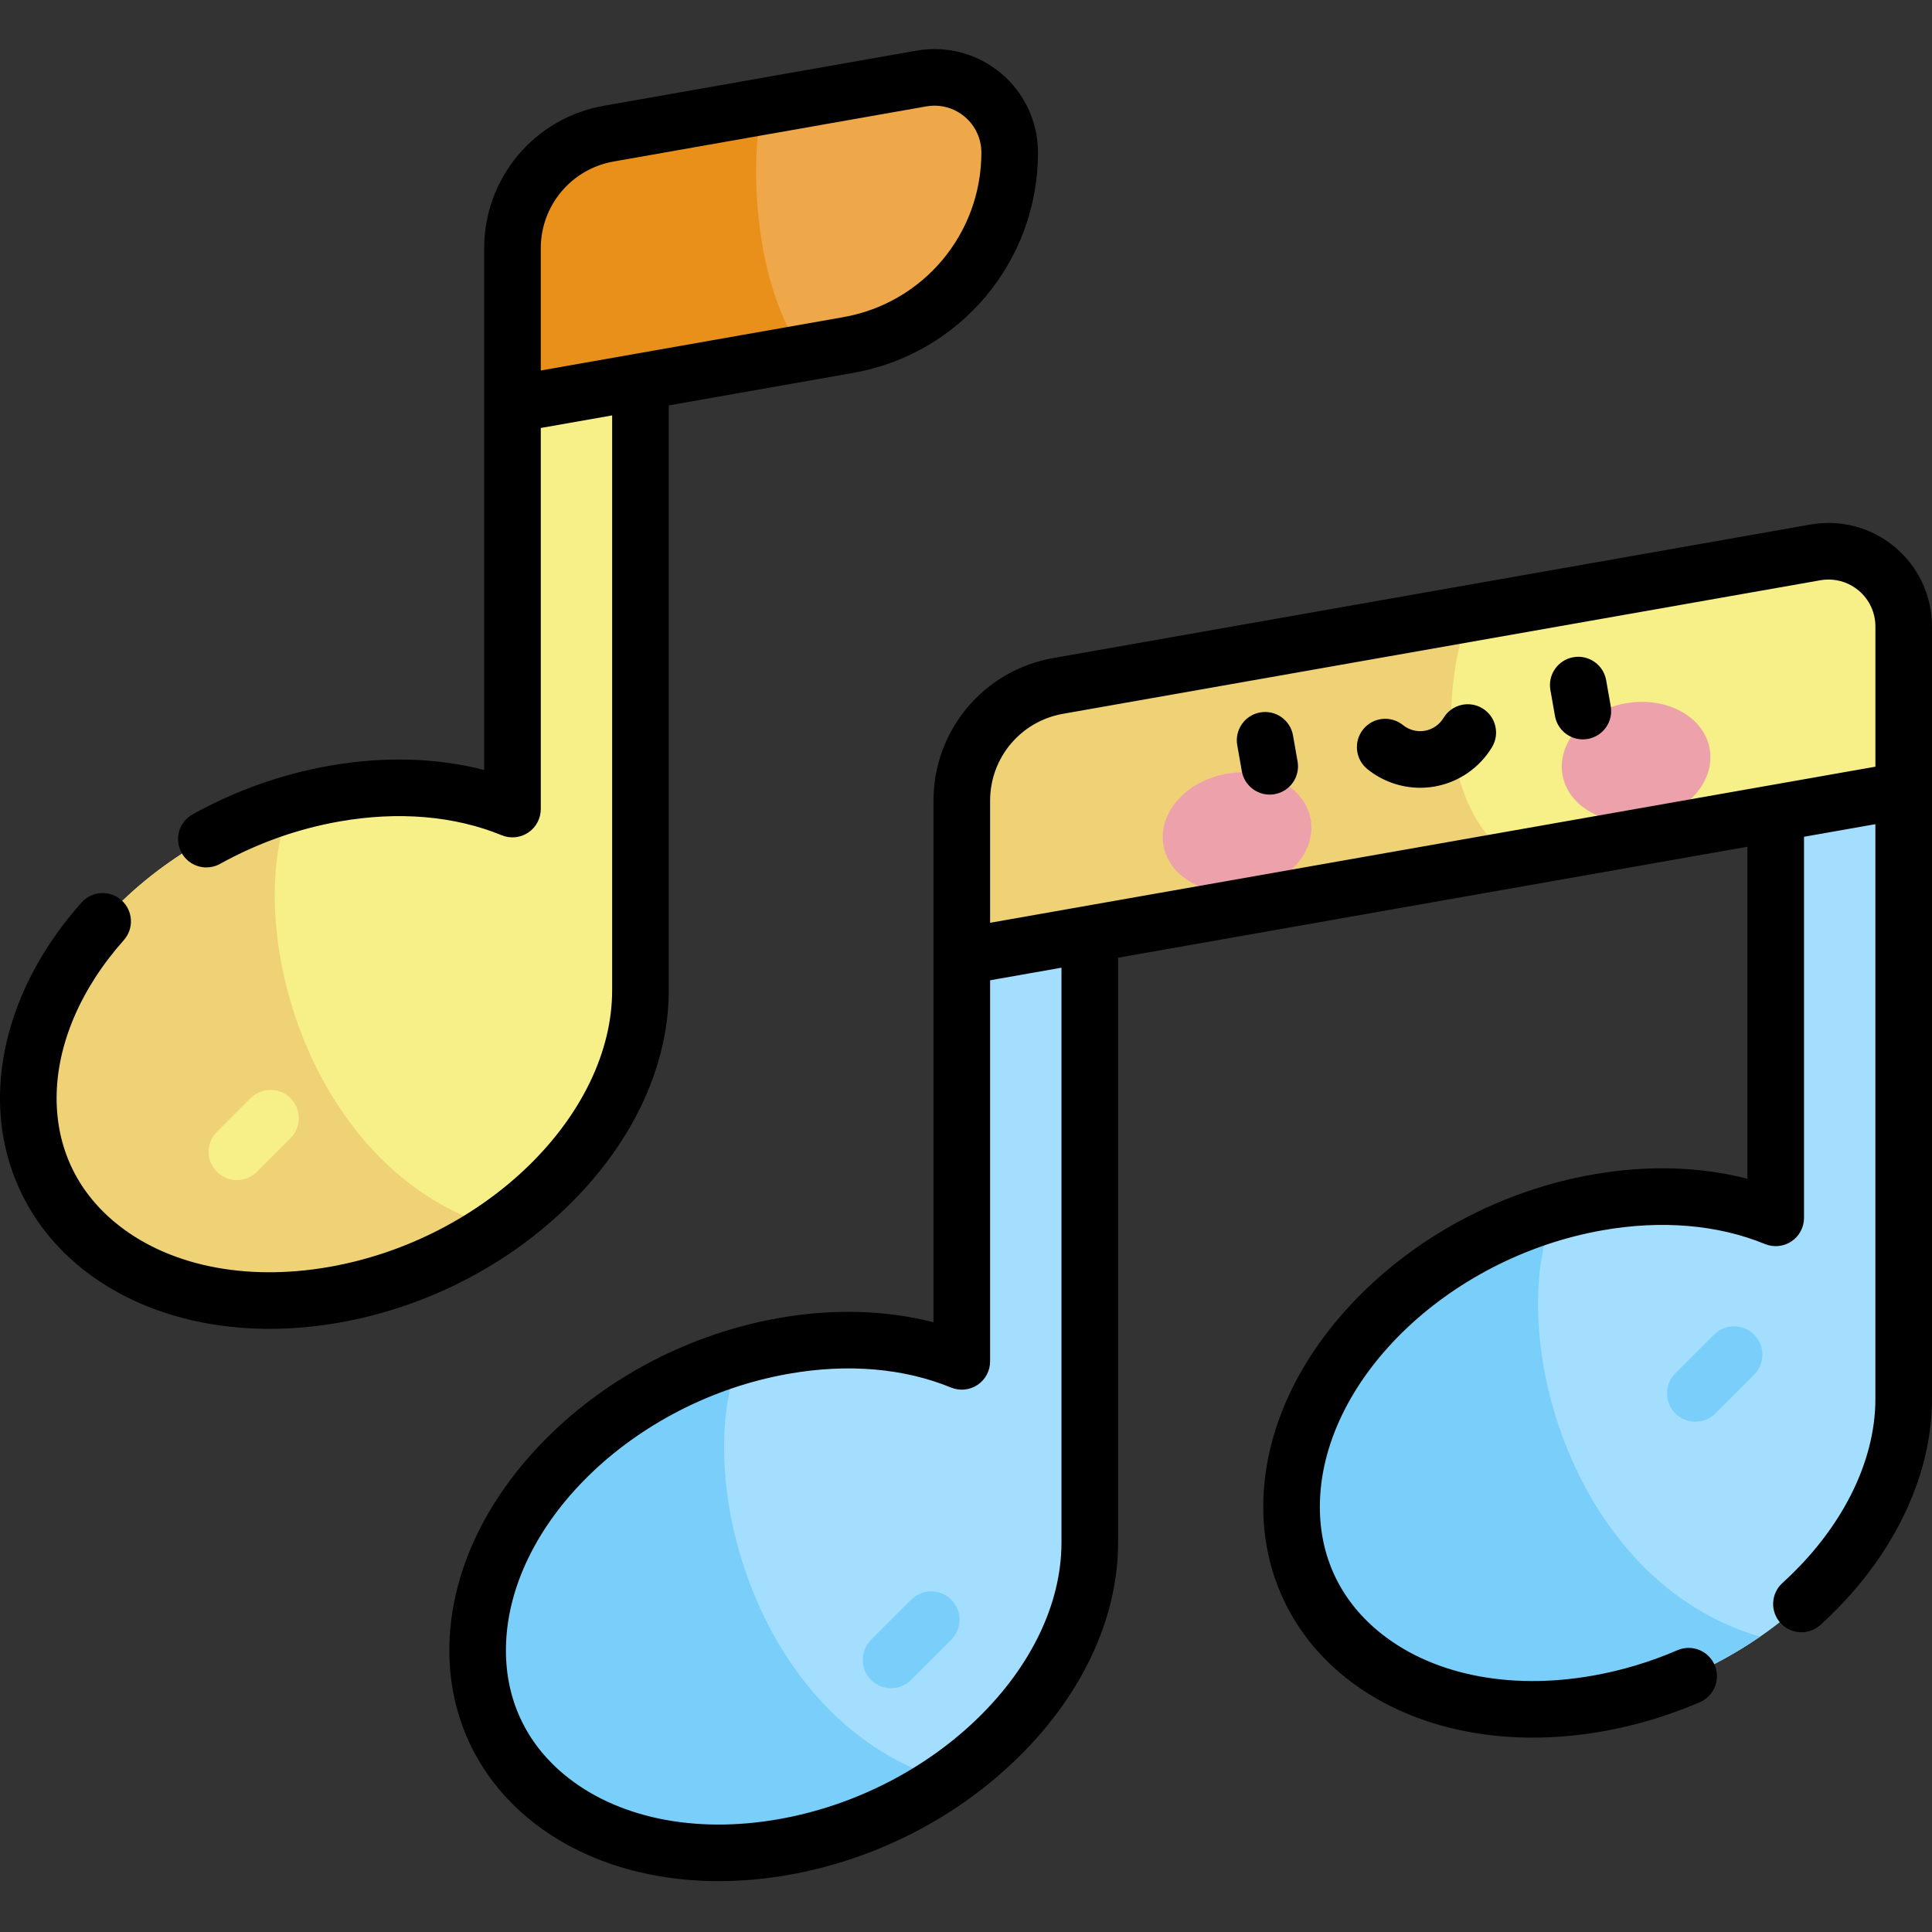<svg height="512pt" viewBox="0 -13 512 512" width="512pt" xmlns="http://www.w3.org/2000/svg"><rect x="0" y="-13" width="512" height="512" fill="#333333" stroke="none"/><path d="m135.809 94.125v107.285c-13.297-5.457-29.586-7.195-47.195-4.094-44.797 7.902-81.113 44.031-81.113 80.703s36.316 60 81.113 52.102c44.797-7.902 81.113-44.031 81.113-80.703v-161.273zm0 0" fill="#f7ef87"/><path d="m131.652 312.406c-49.934-14.523-67.996-80.395-54.535-112.387-39.348 11.512-69.617 44.527-69.617 78 0 36.672 36.316 60 81.113 52.102 15.816-2.789 30.562-9.109 43.039-17.715zm0 0" fill="#efd176"/><path d="m62.777 299.746c-1.918 0-3.84-.734-5.301-2.199-2.93-2.93-2.93-7.676 0-10.605l8.906-8.91c2.93-2.93 7.68-2.93 10.605 0 2.93 2.93 2.93 7.68 0 10.605l-8.906 8.91c-1.465 1.465-3.387 2.199-5.305 2.199zm0 0" fill="#f7ef87"/><path d="m135.809 94.125 88.973-15.688c24.75-4.363 42.797-25.871 42.797-51 0-12.395-11.191-21.785-23.398-19.633l-82.863 14.609c-14.75 2.602-25.508 15.422-25.508 30.402zm0 0" fill="#eea849"/><path d="m201.844 15.27-40.527 7.145c-14.75 2.602-25.508 15.422-25.508 30.402v41.309l76.973-13.57c-12.66-18.184-14.164-48.305-10.938-65.285zm0 0" fill="#e9901b"/><path d="m254.887 240.492v107.285c-13.297-5.461-29.586-7.199-47.195-4.094-44.797 7.898-81.113 44.031-81.113 80.703s36.312 59.996 81.113 52.098c44.797-7.898 81.113-44.031 81.113-80.703v-161.27zm0 0" fill="#a3defe"/><path d="m250.727 458.77c-49.93-14.523-67.992-80.395-54.531-112.383-39.352 11.508-69.617 44.523-69.617 78 0 36.672 36.312 59.996 81.113 52.098 15.812-2.789 30.559-9.105 43.035-17.715zm0 0" fill="#7acefa"/><path d="m470.586 202.457v107.285c-13.301-5.457-29.586-7.195-47.199-4.094-44.797 7.902-81.113 44.031-81.113 80.703 0 36.672 36.316 60 81.113 52.102 44.797-7.902 81.113-44.031 81.113-80.703v-161.273zm0 0" fill="#a3defe"/><g fill="#7acefa"><path d="m466.426 420.734c-49.934-14.52-67.992-80.391-54.531-112.383-39.355 11.512-69.621 44.527-69.621 78 0 36.672 36.316 60 81.113 52.102 15.816-2.789 30.562-9.109 43.039-17.719zm0 0"/><path d="m449.285 363.766c-1.918 0-3.84-.73-5.305-2.199-2.926-2.926-2.926-7.676 0-10.605l10.27-10.27c2.93-2.93 7.68-2.93 10.605 0 2.93 2.93 2.93 7.68 0 10.605l-10.266 10.27c-1.465 1.469-3.387 2.199-5.305 2.199zm0 0"/><path d="m236.133 434.391c-1.922 0-3.84-.734-5.305-2.199-2.93-2.93-2.93-7.676 0-10.605l10.656-10.656c2.93-2.93 7.68-2.93 10.609 0 2.926 2.926 2.926 7.676 0 10.605l-10.66 10.656c-1.465 1.465-3.383 2.199-5.301 2.199zm0 0"/></g><path d="m254.887 240.492 249.613-44.016v-43.453c0-12.395-11.191-21.785-23.398-19.633l-200.707 35.391c-14.75 2.602-25.508 15.422-25.508 30.402zm0 0" fill="#f7ef87"/><path d="m389.18 149.598-108.785 19.184c-14.75 2.602-25.508 15.418-25.508 30.398v41.312l146.027-25.75c-17.883-12.844-19.883-40.738-11.734-65.145zm0 0" fill="#efd176"/><path d="m347.34 204.148c-1.512-8.578-11.473-13.992-22.242-12.094-10.773 1.898-18.281 10.395-16.77 18.973 1.516 8.578 11.473 13.992 22.246 12.094 10.77-1.898 18.277-10.395 16.766-18.973zm0 0" fill="#eda1ab"/><path d="m414.078 192.352c1.512 8.578 11.473 13.992 22.246 12.094 10.77-1.898 18.277-10.395 16.766-18.973-1.512-8.578-11.473-13.992-22.242-12.094-10.773 1.898-18.281 10.395-16.77 18.973zm0 0" fill="#eda1ab"/><path d="m177.227 249.418v-154.98l48.859-8.613c28.387-5.008 48.992-29.562 48.992-58.387 0-8.129-3.57-15.789-9.801-21.016-6.227-5.227-14.391-7.414-22.398-6.004l-82.863 14.613c-18.371 3.238-31.707 19.129-31.707 37.785v138.23c-12.641-3.254-26.613-3.652-40.996-1.113-12.664 2.23-24.863 6.562-36.262 12.875-3.625 2.008-4.934 6.574-2.93 10.195 1.371 2.473 3.93 3.871 6.57 3.871 1.23 0 2.477-.305 3.625-.941 9.945-5.508 20.578-9.285 31.598-11.23 15.641-2.758 30.523-1.496 43.047 3.645 2.316.949 4.949.688 7.027-.707 2.074-1.391 3.324-3.727 3.324-6.23v-100.992l18.914-3.332v152.332c0 33.141-33.605 66.031-74.914 73.316-22.469 3.961-43.266-.402-57.059-11.977-9.98-8.371-15.254-19.691-15.254-32.738 0-14.09 6.324-28.961 17.809-41.871 2.75-3.094 2.473-7.832-.621-10.586s-7.836-2.477-10.586.617c-13.93 15.656-21.602 34.07-21.602 51.84 0 17.371 7.32 33.078 20.609 44.23 13.18 11.059 31.09 16.906 50.824 16.906 6.02 0 12.207-.543 18.48-1.648 23.16-4.086 44.949-15.32 61.344-31.633 16.746-16.66 25.969-36.711 25.969-56.457zm-33.918-164.23v-32.371c0-11.363 8.125-21.043 19.312-23.016l82.863-14.609c.723-.129 1.449-.191 2.168-.191 2.898 0 5.723 1.016 7.984 2.914 2.824 2.367 4.441 5.84 4.441 9.523 0 21.531-15.391 39.875-36.598 43.613zm282.336 82.062c-.719-4.078-4.609-6.801-8.688-6.082s-6.805 4.605-6.086 8.688l1.215 6.887c.641 3.641 3.805 6.199 7.379 6.199.43 0 .871-.035 1.309-.113 4.082-.719 6.805-4.609 6.086-8.688zm-82.988 14.633c-.723-4.078-4.605-6.801-8.691-6.082-4.078.719-6.801 4.609-6.082 8.688l1.215 6.891c.641 3.637 3.805 6.199 7.379 6.199.43 0 .871-.039 1.309-.117 4.078-.719 6.805-4.609 6.082-8.688zm159.543-49.875c-6.227-5.227-14.391-7.414-22.398-6.004l-200.707 35.391c-18.371 3.238-31.707 19.133-31.707 37.785v138.23c-12.645-3.25-26.613-3.648-41-1.113-23.16 4.086-44.945 15.316-61.34 31.629-16.746 16.664-25.969 36.711-25.969 56.461 0 17.367 7.32 33.074 20.609 44.227 13.18 11.059 31.09 16.906 50.824 16.906 6.02 0 12.211-.543 18.48-1.648 23.16-4.086 44.949-15.32 61.344-31.633 16.746-16.66 25.969-36.711 25.969-56.457v-154.977l166.781-29.41v87.984c-12.645-3.254-26.613-3.652-41-1.117-23.16 4.086-44.945 15.32-61.344 31.633-16.742 16.66-25.965 36.711-25.965 56.457 0 17.367 7.32 33.074 20.609 44.227 13.18 11.059 31.09 16.91 50.824 16.906 6.016 0 12.207-.543 18.48-1.648 8.797-1.551 17.473-4.152 25.785-7.738 3.805-1.637 5.559-6.051 3.922-9.855-1.641-3.805-6.055-5.559-9.859-3.918-7.246 3.125-14.801 5.391-22.453 6.738-22.473 3.965-43.266-.402-57.059-11.973-9.977-8.375-15.25-19.695-15.25-32.738 0-33.141 33.605-66.031 74.914-73.316 15.637-2.754 30.523-1.496 43.047 3.645 2.312.949 4.945.688 7.023-.707 2.078-1.391 3.324-3.727 3.324-6.227v-100.996l18.914-3.336v152.336c0 16.777-8.98 34.551-24.637 48.758-3.066 2.785-3.297 7.527-.516 10.594 1.48 1.633 3.516 2.461 5.559 2.461 1.797 0 3.602-.641 5.035-1.945 18.785-17.047 29.559-38.867 29.559-59.867v-204.727c0-8.133-3.57-15.793-9.801-21.016zm-220.898 263.773c0 33.145-33.605 66.031-74.914 73.316-22.469 3.965-43.266-.402-57.059-11.973-9.977-8.375-15.254-19.695-15.254-32.738 0-33.145 33.609-66.035 74.918-73.316 15.641-2.762 30.523-1.496 43.043 3.645 2.316.949 4.949.684 7.027-.707 2.078-1.395 3.324-3.73 3.324-6.23v-100.992l18.914-3.336zm215.699-205.598-234.613 41.367v-32.371c0-11.359 8.121-21.039 19.312-23.012l200.707-35.391c.723-.129 1.449-.191 2.168-.191 2.898 0 5.723 1.012 7.984 2.91 2.824 2.371 4.441 5.84 4.441 9.527zm-104.156-15.473c-3.551-2.141-8.156-.996-10.297 2.551-1.082 1.797-2.883 3.035-4.938 3.398-2.059.363-4.172-.184-5.805-1.504-3.223-2.602-7.945-2.102-10.547 1.125-2.602 3.219-2.102 7.941 1.121 10.547 3.992 3.223 8.934 4.941 13.977 4.941 1.285 0 2.574-.109 3.859-.336 6.328-1.117 11.859-4.918 15.184-10.43 2.133-3.547.992-8.156-2.555-10.293zm0 0"/></svg>